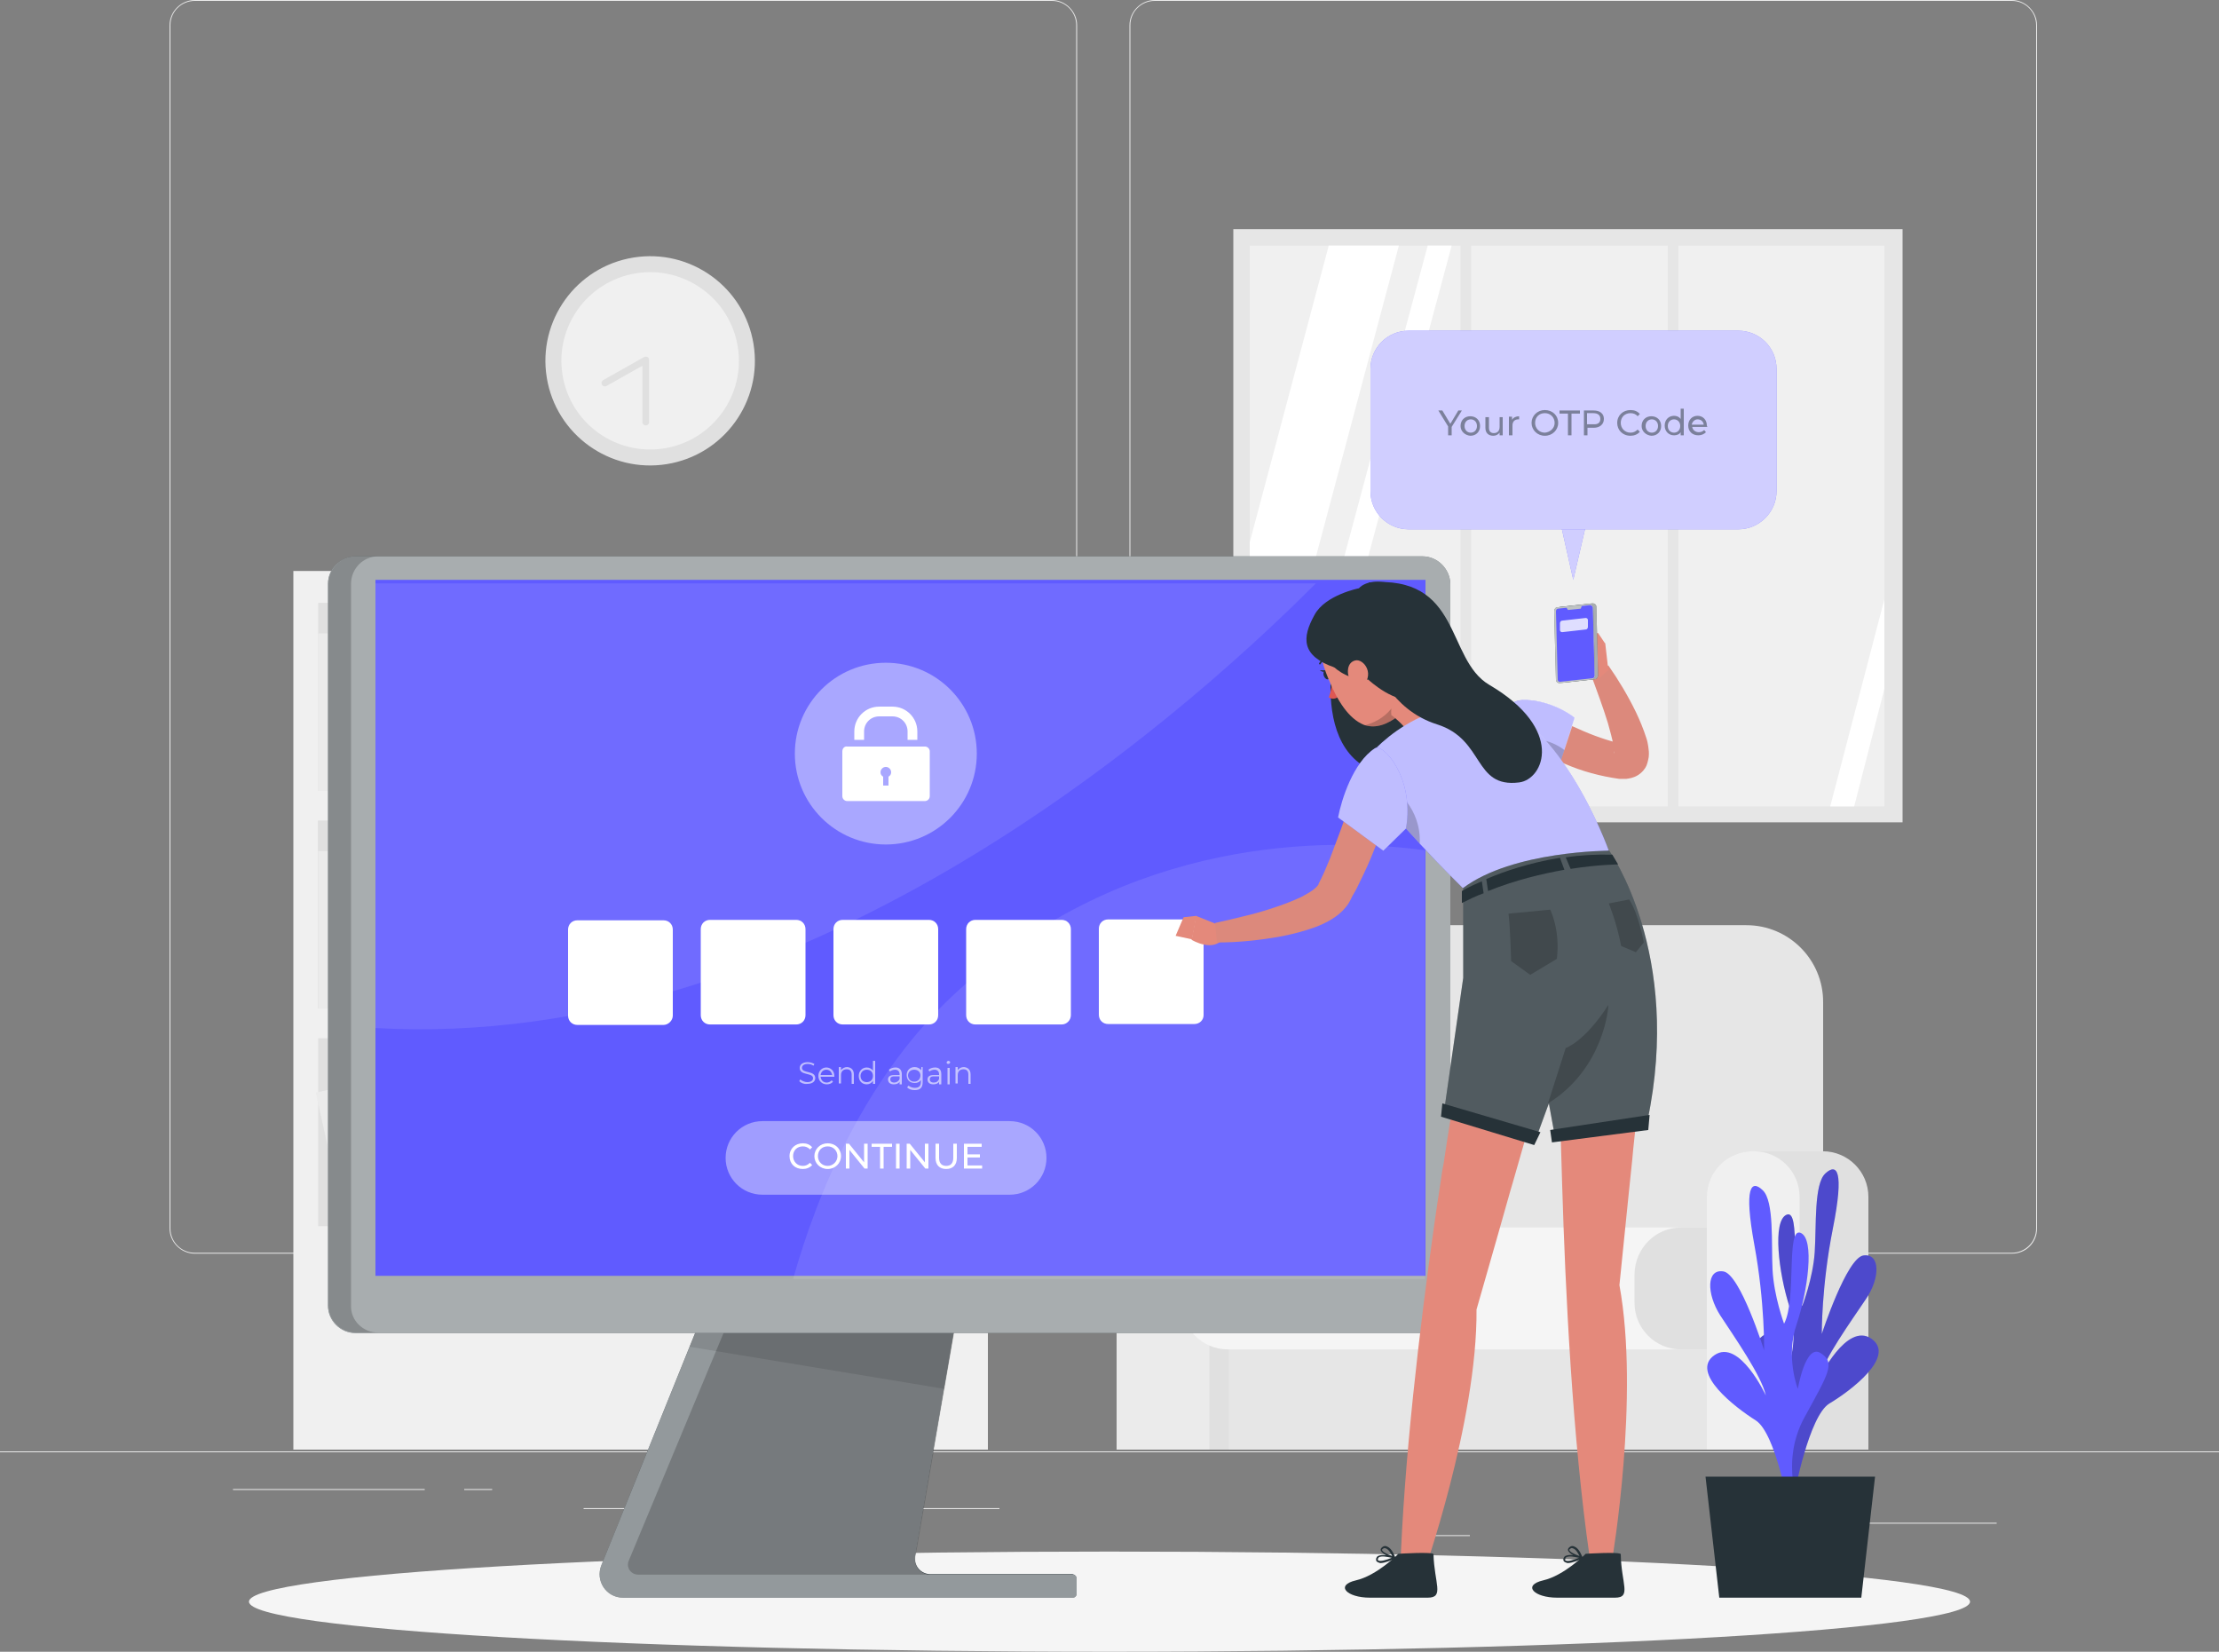 <svg width="657" height="489" viewBox="0 0 657 489" fill="none" xmlns="http://www.w3.org/2000/svg">
<rect x="0" y="0" width="657" height="489" fill="#808080" stroke="none"/>
<g clip-path="url(#clip0_33_2143)">
<path d="M657 429.68H0V429.942H657V429.68Z" fill="#EBEBEB"/>
<path d="M591.169 450.809H547.675V451.072H591.169V450.809Z" fill="#EBEBEB"/>
<path d="M435.197 454.484H423.765V454.746H435.197V454.484Z" fill="#EBEBEB"/>
<path d="M546.361 438.735H521.132V438.998H546.361V438.735Z" fill="#EBEBEB"/>
<path d="M125.75 440.835H68.985V441.097H125.75V440.835Z" fill="#EBEBEB"/>
<path d="M145.723 440.835H137.444V441.097H145.723V440.835Z" fill="#EBEBEB"/>
<path d="M295.913 446.478H172.791V446.741H295.913V446.478Z" fill="#EBEBEB"/>
<path d="M311.418 371.147H57.685C53.611 371.147 50.195 367.734 50.195 363.666V7.481C50.195 3.412 53.611 0 57.685 0H311.418C315.491 0 318.908 3.412 318.908 7.481V363.666C318.908 367.866 315.623 371.147 311.418 371.147ZM57.685 0.262C53.743 0.262 50.458 3.412 50.458 7.481V363.666C50.458 367.603 53.611 370.884 57.685 370.884H311.418C315.36 370.884 318.645 367.734 318.645 363.666V7.481C318.645 3.543 315.491 0.262 311.418 0.262H57.685Z" fill="#EBEBEB"/>
<path d="M595.636 371.147H341.903C337.83 371.147 334.413 367.734 334.413 363.666V7.481C334.413 3.412 337.83 0 341.903 0H595.636C599.71 0 603.126 3.412 603.126 7.481V363.666C603.126 367.866 599.841 371.147 595.636 371.147ZM341.903 0.262C337.961 0.262 334.676 3.412 334.676 7.481V363.666C334.676 367.603 337.83 370.884 341.903 370.884H595.636C599.578 370.884 602.863 367.734 602.863 363.666V7.481C602.863 3.543 599.71 0.262 595.636 0.262H341.903Z" fill="#EBEBEB"/>
<path d="M292.496 169.037H86.856V429.155H292.496V169.037Z" fill="#F0F0F0"/>
<path d="M285.401 178.486H94.214V234.132H285.401V178.486Z" fill="#E0E0E0"/>
<path d="M105.12 187.542H94.214V234.132H105.12V187.542Z" fill="#EBEBEB"/>
<path d="M157.549 187.542H146.643V234.132H157.549V187.542Z" fill="#EBEBEB"/>
<path d="M217.228 186.304L206.48 188.153L214.401 234.068L225.149 232.218L217.228 186.304Z" fill="#EBEBEB"/>
<path d="M118.523 193.579H107.617V234.001H118.523V193.579Z" fill="#EBEBEB"/>
<path d="M143.489 193.579H132.583V234.001H143.489V193.579Z" fill="#EBEBEB"/>
<path d="M206.561 193.579H195.655V234.001H206.561V193.579Z" fill="#EBEBEB"/>
<path d="M171.808 192.232L161.161 194.595L169.94 234.055L180.586 231.692L171.808 192.232Z" fill="#EBEBEB"/>
<path d="M127.852 185.18H122.465V234.132H127.852V185.18Z" fill="#EBEBEB"/>
<path d="M192.37 185.18H186.982V234.132H192.37V185.18Z" fill="#EBEBEB"/>
<path d="M94.118 298.557H285.305V242.911L94.118 242.911V298.557Z" fill="#E0E0E0"/>
<path d="M274.406 298.507H285.312V251.917H274.406V298.507Z" fill="#EBEBEB"/>
<path d="M221.957 298.507H232.863V251.917H221.957V298.507Z" fill="#EBEBEB"/>
<path d="M154.354 296.728L165.102 298.577L173.023 252.663L162.275 250.813L154.354 296.728Z" fill="#EBEBEB"/>
<path d="M261.031 298.614H271.938V258.192H261.031V298.614Z" fill="#EBEBEB"/>
<path d="M235.95 298.614H246.856V258.192H235.95V298.614Z" fill="#EBEBEB"/>
<path d="M173.028 298.614H183.934V258.192H173.028V298.614Z" fill="#EBEBEB"/>
<path d="M198.898 296.221L209.545 298.584L218.323 259.124L207.676 256.762L198.898 296.221Z" fill="#EBEBEB"/>
<path d="M251.672 298.555H257.059V249.602H251.672V298.555Z" fill="#EBEBEB"/>
<path d="M187.149 298.555H192.536V249.602H187.149V298.555Z" fill="#EBEBEB"/>
<path d="M105.12 251.981H94.214V298.571H105.12V251.981Z" fill="#EBEBEB"/>
<path d="M118.523 258.018H107.617V298.44H118.523V258.018Z" fill="#EBEBEB"/>
<path d="M143.489 258.018H132.583V298.44H143.489V258.018Z" fill="#EBEBEB"/>
<path d="M127.852 249.618H122.465V298.571H127.852V249.618Z" fill="#EBEBEB"/>
<path d="M285.401 307.364H94.214V363.01H285.401V307.364Z" fill="#E0E0E0"/>
<path d="M214.839 316.419H203.933V363.01H214.839V316.419Z" fill="#EBEBEB"/>
<path d="M274.385 315.195L263.637 317.045L271.558 362.959L282.306 361.11L274.385 315.195Z" fill="#EBEBEB"/>
<path d="M175.813 322.457H164.907V362.878H175.813V322.457Z" fill="#EBEBEB"/>
<path d="M200.648 322.457H189.742V362.878H200.648V322.457Z" fill="#EBEBEB"/>
<path d="M263.72 322.457H252.814V362.878H263.72V322.457Z" fill="#EBEBEB"/>
<path d="M229.097 321.093L218.45 323.456L227.228 362.916L237.875 360.553L229.097 321.093Z" fill="#EBEBEB"/>
<path d="M185.011 314.057H179.624V363.01H185.011V314.057Z" fill="#EBEBEB"/>
<path d="M249.66 314.057H244.273V363.01H249.66V314.057Z" fill="#EBEBEB"/>
<path d="M149.42 315.198L138.672 317.047L146.593 362.962L157.341 361.112L149.42 315.198Z" fill="#EBEBEB"/>
<path d="M138.758 322.457H127.852V362.878H138.758V322.457Z" fill="#EBEBEB"/>
<path d="M104.134 321.101L93.488 323.463L102.266 362.923L112.913 360.56L104.134 321.101Z" fill="#EBEBEB"/>
<path d="M124.699 314.057H119.311V363.01H124.699V314.057Z" fill="#EBEBEB"/>
<path d="M401.164 273.898H517.059C529.674 273.898 539.791 284.134 539.791 296.602V387.027H378.432V296.602C378.432 284.003 388.55 273.898 401.164 273.898Z" fill="#E6E6E6"/>
<path d="M344.137 340.83H364.898C372.388 340.83 378.432 346.867 378.432 354.348V429.155H330.603V354.348C330.603 346.867 336.647 340.83 344.137 340.83Z" fill="#E0E0E0"/>
<path d="M344.137 340.83H344.531C352.021 340.83 358.065 346.867 358.065 354.348V429.155H330.603V354.348C330.603 346.867 336.647 340.83 344.137 340.83Z" fill="#EBEBEB"/>
<path d="M522.972 394.77H363.847V429.155H522.972V394.77Z" fill="#E6E6E6"/>
<path d="M363.584 363.403H517.059C524.68 363.403 530.856 369.572 530.856 377.184V385.714C530.856 393.326 524.68 399.494 517.059 399.494H363.584C355.963 399.494 349.787 393.326 349.787 385.714V377.184C349.918 369.572 356.094 363.403 363.584 363.403Z" fill="#F5F5F5"/>
<path d="M497.743 363.403H516.796C524.417 363.403 530.593 369.572 530.593 377.184V385.714C530.593 393.326 524.417 399.494 516.796 399.494H497.743C490.122 399.494 483.946 393.326 483.946 385.714V377.184C484.078 369.572 490.122 363.403 497.743 363.403Z" fill="#E0E0E0"/>
<path d="M518.899 340.83H539.66C547.15 340.83 553.194 346.867 553.194 354.348V429.155H505.365V354.348C505.365 346.867 511.409 340.83 518.899 340.83Z" fill="#E0E0E0"/>
<path d="M518.899 340.83H519.293C526.783 340.83 532.827 346.867 532.827 354.348V429.155H505.365V354.348C505.365 346.867 511.409 340.83 518.899 340.83Z" fill="#F0F0F0"/>
<path d="M197.463 137.397C214.369 134.656 225.85 118.747 223.106 101.862C220.362 84.977 204.433 73.51 187.528 76.251C170.622 78.991 159.141 94.9 161.885 111.786C164.629 128.671 180.558 140.137 197.463 137.397Z" fill="#E0E0E0"/>
<path d="M196.706 132.733C211.032 130.411 220.762 116.928 218.437 102.619C216.111 88.309 202.612 78.592 188.285 80.914C173.959 83.237 164.229 96.719 166.555 111.029C168.88 125.338 182.379 135.055 196.706 132.733Z" fill="#F0F0F0"/>
<path d="M191.187 124.94V106.567L179.098 113.391" fill="#F0F0F0"/>
<path d="M191.187 124.94V106.567L179.098 113.391" stroke="#E0E0E0" stroke-width="2" stroke-miterlimit="10" stroke-linecap="round" stroke-linejoin="round"/>
<path d="M563.312 67.851H365.161V243.45H563.312V67.851Z" fill="#E6E6E6"/>
<path d="M557.924 72.707H370.022V238.725H557.924V72.707Z" fill="#F0F0F0"/>
<path d="M414.173 72.707L370.022 238.332V160.506L393.412 72.707H414.173Z" fill="white"/>
<path d="M429.809 72.707L385.265 238.725H378.169L422.714 72.707H429.809Z" fill="white"/>
<path d="M557.924 177.436V203.947L548.989 238.725H541.894L557.924 177.436Z" fill="white"/>
<path d="M435.591 69.688H432.438V242.4H435.591V69.688Z" fill="#E6E6E6"/>
<path d="M496.955 69.688H493.801V242.4H496.955V69.688Z" fill="#E6E6E6"/>
<path d="M328.5 489C469.214 489 583.285 482.36 583.285 474.17C583.285 465.979 469.214 459.34 328.5 459.34C187.786 459.34 73.715 465.979 73.715 474.17C73.715 482.36 187.786 489 328.5 489Z" fill="#F5F5F5"/>
<path d="M528.097 441.36C528.097 441.36 534.404 427.711 527.177 414.325C520.081 400.938 517.979 397.788 522.578 395.032C527.177 392.276 529.148 405.794 529.148 405.794C529.148 405.794 532.958 396.476 529.805 386.764C526.651 377.052 524.68 361.304 529.016 359.597C533.353 357.891 529.805 379.283 533.615 386.633C533.615 386.633 536.769 378.496 537.295 370.753C537.82 363.01 537.032 350.542 540.448 347.392C543.865 344.242 546.098 346.473 542.682 363.666C539.266 380.858 539.397 394.901 539.397 394.901C539.397 394.901 546.755 372.328 551.749 371.672C556.742 371.015 556.742 378.365 552.406 384.664C548.201 390.964 539.923 402.382 538.609 408.156C538.609 408.156 546.755 391.226 554.114 396.345C561.472 401.594 547.807 411.831 541.631 415.506C535.586 419.18 531.25 442.41 531.25 442.41L528.097 441.36Z" fill="#605BFF"/>
<path opacity="0.2" d="M528.097 441.36C528.097 441.36 534.404 427.711 527.177 414.325C520.081 400.938 517.979 397.788 522.578 395.032C527.177 392.276 529.148 405.794 529.148 405.794C529.148 405.794 532.958 396.476 529.805 386.764C526.651 377.052 524.68 361.304 529.016 359.597C533.353 357.891 529.805 379.283 533.615 386.633C533.615 386.633 536.769 378.496 537.295 370.753C537.82 363.01 537.032 350.542 540.448 347.392C543.865 344.242 546.098 346.473 542.682 363.666C539.266 380.858 539.397 394.901 539.397 394.901C539.397 394.901 546.755 372.328 551.749 371.672C556.742 371.015 556.742 378.365 552.406 384.664C548.201 390.964 539.923 402.382 538.609 408.156C538.609 408.156 546.755 391.226 554.114 396.345C561.472 401.594 547.807 411.831 541.631 415.506C535.586 419.18 531.25 442.41 531.25 442.41L528.097 441.36Z" fill="black"/>
<path d="M532.959 446.872C532.959 446.872 526.914 433.223 534.141 419.837C541.368 406.581 543.602 403.432 539.003 400.544C534.535 397.788 532.302 411.175 532.302 411.175C532.302 411.175 528.622 401.857 531.907 392.145C535.192 382.433 537.426 366.684 533.09 364.978C528.754 363.272 532.039 384.664 528.228 391.882C528.228 391.882 525.206 383.746 524.812 375.871C524.418 368.128 525.337 355.66 521.921 352.379C518.505 349.098 516.271 351.329 519.424 368.522C522.578 385.714 522.315 399.757 522.315 399.757C522.315 399.757 515.22 377.052 510.226 376.396C505.233 375.609 505.233 382.958 509.307 389.389C513.511 395.82 521.527 407.238 522.841 413.143C522.841 413.143 514.957 396.082 507.598 401.201C500.24 406.319 513.774 416.687 519.819 420.493C525.863 424.299 529.805 447.528 529.805 447.528L532.959 446.872Z" fill="#605BFF"/>
<path d="M504.97 437.16H555.165L551.092 472.989H509.044L504.97 437.16Z" fill="#263238"/>
<path d="M318.776 467.214V471.939C318.776 472.464 318.251 472.989 317.725 472.989H184.485C179.492 472.989 176.207 468.002 178.047 463.408L220.226 358.941L288.423 359.466L286.058 372.984L270.947 460.652C270.421 463.539 272.655 466.033 275.546 466.033H317.594C318.251 466.164 318.776 466.689 318.776 467.214Z" fill="#263238"/>
<path opacity="0.5" d="M318.776 467.214V471.939C318.776 472.464 318.251 472.989 317.725 472.989H184.485C179.492 472.989 176.207 468.002 178.047 463.408L204.195 398.707L220.226 358.941L288.423 359.466L286.058 372.984L279.488 411.175L270.947 460.783C270.421 463.671 272.655 466.164 275.546 466.164H317.594C318.251 466.164 318.776 466.689 318.776 467.214Z" fill="white"/>
<path opacity="0.2" d="M275.677 466.164H188.953C186.719 466.164 185.274 463.933 186.194 461.965L223.248 372.984H286.189L271.078 460.652C270.552 463.671 272.786 466.164 275.677 466.164Z" fill="black"/>
<path opacity="0.1" d="M288.423 359.466L286.189 373.115L279.619 411.175L204.195 398.707L220.226 359.072L288.423 359.466Z" fill="black"/>
<path d="M421.137 164.706H414.435H111.953H105.251C100.784 164.706 97.105 168.381 97.105 172.843V386.502C97.105 390.964 100.784 394.638 105.251 394.638H111.953H414.567H421.268C425.736 394.638 429.415 390.964 429.415 386.502V172.843C429.284 168.381 425.604 164.706 421.137 164.706Z" fill="#263238"/>
<path opacity="0.6" d="M421.137 164.706H414.435H111.953H105.251C100.784 164.706 97.105 168.381 97.105 172.843V386.502C97.105 390.964 100.784 394.638 105.251 394.638H111.953H414.567H421.268C425.736 394.638 429.415 390.964 429.415 386.502V172.843C429.284 168.381 425.604 164.706 421.137 164.706Z" fill="white"/>
<path opacity="0.2" d="M111.953 394.507H105.251C100.784 394.507 97.236 390.833 97.236 386.502V172.843C97.236 168.381 100.915 164.706 105.251 164.706H111.953C107.485 164.706 103.937 168.381 103.937 172.843V386.502C103.806 390.964 107.485 394.507 111.953 394.507Z" fill="black"/>
<path d="M422.057 171.662H111.164V377.709H422.057V171.662Z" fill="#605BFF"/>
<path opacity="0.4" d="M262.274 250.012C277.151 250.012 289.211 237.967 289.211 223.108C289.211 208.249 277.151 196.204 262.274 196.204C247.398 196.204 235.337 208.249 235.337 223.108C235.337 237.967 247.398 250.012 262.274 250.012Z" fill="white"/>
<path d="M255.836 219.039V216.546C255.836 214.052 257.807 212.084 260.303 212.084H264.245C266.742 212.084 268.713 214.052 268.713 216.546V219.039H271.604V216.546C271.604 212.477 268.319 209.196 264.245 209.196H260.303C256.23 209.196 252.945 212.477 252.945 216.546V219.039H255.836Z" fill="white"/>
<path d="M249.397 222.452V235.707C249.397 236.494 250.054 237.151 250.843 237.151H273.838C274.626 237.151 275.283 236.494 275.283 235.707V222.452C275.283 221.664 274.626 221.008 273.838 221.008H250.843C250.054 220.877 249.397 221.533 249.397 222.452ZM263.063 229.932V232.557H261.486V229.932C260.96 229.67 260.698 229.145 260.698 228.62C260.698 227.701 261.486 227.045 262.274 227.045C263.194 227.045 263.851 227.833 263.851 228.62C263.851 229.145 263.588 229.67 263.063 229.932Z" fill="white"/>
<path d="M196.443 303.427H170.951C169.375 303.427 168.192 302.246 168.192 300.671V275.21C168.192 273.635 169.375 272.454 170.951 272.454H196.443C198.02 272.454 199.202 273.635 199.202 275.21V300.671C199.202 302.114 197.888 303.427 196.443 303.427Z" fill="white"/>
<path d="M235.731 303.295H210.24C208.663 303.295 207.48 302.114 207.48 300.539V275.079C207.48 273.504 208.663 272.323 210.24 272.323H235.731C237.308 272.323 238.491 273.504 238.491 275.079V300.539C238.491 302.114 237.308 303.295 235.731 303.295Z" fill="white"/>
<path d="M275.02 303.295H249.528C247.952 303.295 246.769 302.114 246.769 300.539V275.079C246.769 273.504 247.952 272.323 249.528 272.323H275.02C276.597 272.323 277.779 273.504 277.779 275.079V300.539C277.779 302.114 276.597 303.295 275.02 303.295Z" fill="white"/>
<path d="M314.309 303.295H288.817C287.24 303.295 286.058 302.114 286.058 300.539V275.079C286.058 273.504 287.24 272.323 288.817 272.323H314.309C315.885 272.323 317.068 273.504 317.068 275.079V300.539C317.068 301.983 315.885 303.295 314.309 303.295Z" fill="white"/>
<path d="M353.597 303.164H328.106C326.529 303.164 325.346 301.983 325.346 300.408V274.948C325.346 273.373 326.529 272.192 328.106 272.192H353.597C355.174 272.192 356.357 273.373 356.357 274.948V300.539C356.357 301.983 355.174 303.164 353.597 303.164Z" fill="white"/>
<g opacity="0.6">
<path d="M236.651 320.094L236.914 319.569C237.44 319.963 238.228 320.357 239.017 320.357C240.199 320.357 240.725 319.832 240.725 319.176C240.725 317.469 236.783 318.519 236.783 316.157C236.783 315.238 237.571 314.451 239.148 314.451C239.936 314.451 240.593 314.713 241.119 314.976L240.856 315.501C240.331 315.107 239.674 314.976 239.148 314.976C237.965 314.976 237.44 315.501 237.44 316.157C237.44 317.863 241.382 316.813 241.382 319.176C241.382 320.094 240.593 320.882 239.017 320.882C238.097 321.013 237.177 320.619 236.651 320.094Z" fill="white"/>
<path d="M247.032 318.782H242.959C243.09 319.832 243.747 320.488 244.798 320.488C245.324 320.488 245.849 320.225 246.244 319.832L246.638 320.225C246.244 320.75 245.587 321.013 244.798 321.013C243.353 321.013 242.302 319.963 242.302 318.519C242.302 317.076 243.353 316.026 244.667 316.026C245.981 316.026 247.032 317.076 247.032 318.519C247.032 318.519 247.032 318.651 247.032 318.782ZM242.959 318.257H246.375C246.244 317.338 245.587 316.682 244.667 316.682C243.747 316.682 243.09 317.338 242.959 318.257Z" fill="white"/>
<path d="M252.814 318.126V320.882H252.157V318.126C252.157 317.076 251.631 316.551 250.711 316.551C249.66 316.551 249.003 317.207 249.003 318.257V320.75H248.346V315.895H249.003V316.813C249.397 316.288 250.054 315.895 250.843 315.895C252.025 316.026 252.814 316.682 252.814 318.126Z" fill="white"/>
<path d="M259.121 314.057V320.882H258.464V319.963C258.07 320.619 257.413 321.013 256.624 321.013C255.179 321.013 254.259 319.963 254.259 318.519C254.259 317.076 255.31 316.026 256.624 316.026C257.413 316.026 258.07 316.419 258.464 316.944V314.057H259.121ZM258.464 318.519C258.464 317.338 257.675 316.682 256.624 316.682C255.573 316.682 254.785 317.469 254.785 318.519C254.785 319.7 255.573 320.357 256.624 320.357C257.675 320.357 258.464 319.7 258.464 318.519Z" fill="white"/>
<path d="M267.005 317.994V321.013H266.348V320.225C266.085 320.75 265.428 321.013 264.64 321.013C263.588 321.013 262.931 320.488 262.931 319.569C262.931 318.782 263.457 318.257 264.771 318.257H266.348V317.994C266.348 317.207 265.822 316.682 265.034 316.682C264.377 316.682 263.851 316.944 263.457 317.207L263.194 316.682C263.72 316.288 264.377 316.026 265.165 316.026C266.216 316.026 267.005 316.682 267.005 317.994ZM266.348 319.438V318.651H264.771C263.851 318.651 263.588 319.044 263.588 319.569C263.588 320.094 263.983 320.488 264.771 320.488C265.428 320.488 266.085 320.094 266.348 319.438Z" fill="white"/>
<path d="M273.181 316.157V320.357C273.181 322.063 272.392 322.719 270.815 322.719C269.896 322.719 269.107 322.457 268.582 321.932L268.976 321.407C269.501 321.8 270.158 322.063 270.815 322.063C271.998 322.063 272.655 321.538 272.655 320.357V319.7C272.261 320.357 271.604 320.619 270.815 320.619C269.37 320.619 268.45 319.7 268.45 318.257C268.45 316.813 269.501 315.895 270.815 315.895C271.604 315.895 272.261 316.288 272.786 316.813V315.895H273.181V316.157ZM272.524 318.388C272.524 317.338 271.735 316.682 270.684 316.682C269.633 316.682 268.844 317.338 268.844 318.388C268.844 319.438 269.633 320.225 270.684 320.225C271.735 320.225 272.524 319.438 272.524 318.388Z" fill="white"/>
<path d="M278.699 317.994V321.013H278.042V320.225C277.78 320.75 277.123 321.013 276.334 321.013C275.283 321.013 274.626 320.488 274.626 319.569C274.626 318.782 275.152 318.257 276.466 318.257H278.042V317.994C278.042 317.207 277.517 316.682 276.728 316.682C276.071 316.682 275.546 316.944 275.152 317.207L274.889 316.682C275.414 316.288 276.071 316.026 276.86 316.026C278.042 316.026 278.699 316.682 278.699 317.994ZM278.042 319.438V318.651H276.466C275.546 318.651 275.283 319.044 275.283 319.569C275.283 320.094 275.677 320.488 276.466 320.488C277.254 320.488 277.78 320.094 278.042 319.438Z" fill="white"/>
<path d="M280.276 314.582C280.276 314.32 280.539 314.057 280.802 314.057C281.065 314.057 281.327 314.32 281.327 314.451C281.327 314.713 281.065 314.976 280.802 314.976C280.539 314.976 280.276 314.845 280.276 314.582ZM280.539 316.157H281.196V321.013H280.539V316.157Z" fill="white"/>
<path d="M287.372 318.126V320.882H286.715V318.126C286.715 317.076 286.189 316.551 285.269 316.551C284.218 316.551 283.561 317.207 283.561 318.257V320.75H282.904V315.895H283.561V316.813C283.955 316.288 284.612 315.895 285.401 315.895C286.583 316.026 287.372 316.682 287.372 318.126Z" fill="white"/>
</g>
<path opacity="0.4" d="M298.935 353.692H225.745C219.701 353.692 214.839 348.836 214.839 342.799C214.839 336.762 219.701 331.906 225.745 331.906H298.935C304.979 331.906 309.841 336.762 309.841 342.799C309.841 348.836 304.979 353.692 298.935 353.692Z" fill="white"/>
<path d="M233.76 342.274C233.76 340.043 235.469 338.468 237.702 338.468C238.885 338.468 239.805 338.862 240.462 339.649L239.805 340.305C239.279 339.649 238.491 339.386 237.702 339.386C235.994 339.386 234.812 340.568 234.812 342.274C234.812 343.849 235.994 345.161 237.702 345.161C238.491 345.161 239.148 344.899 239.805 344.242L240.462 344.899C239.805 345.686 238.754 346.08 237.702 346.08C235.337 346.08 233.76 344.505 233.76 342.274Z" fill="white"/>
<path d="M241.119 342.274C241.119 340.174 242.827 338.468 245.061 338.468C247.295 338.468 249.003 340.043 249.003 342.274C249.003 344.374 247.295 346.08 245.061 346.08C242.827 346.08 241.119 344.374 241.119 342.274ZM247.952 342.274C247.952 340.699 246.769 339.386 245.061 339.386C243.353 339.386 242.17 340.568 242.17 342.274C242.17 343.849 243.353 345.161 245.061 345.161C246.638 345.161 247.952 343.849 247.952 342.274Z" fill="white"/>
<path d="M256.887 338.599V345.948H255.967L251.499 340.436V345.948H250.448V338.599H251.368L255.836 344.111V338.599H256.887Z" fill="white"/>
<path d="M260.566 339.518H258.07V338.599H264.114V339.518H261.617V345.948H260.566V339.518Z" fill="white"/>
<path d="M265.296 338.599H266.348V345.948H265.296V338.599Z" fill="white"/>
<path d="M274.889 338.599V345.948H273.969L269.501 340.436V345.948H268.45V338.599H269.37L273.838 344.111V338.599H274.889Z" fill="white"/>
<path d="M276.991 342.799V338.599H278.042V342.799C278.042 344.374 278.831 345.161 280.145 345.161C281.459 345.161 282.247 344.374 282.247 342.799V338.599H283.298V342.799C283.298 344.899 282.116 346.08 280.145 346.08C278.174 346.08 276.991 344.899 276.991 342.799Z" fill="white"/>
<path d="M290.788 345.03V345.948H285.401V338.599H290.657V339.518H286.452V341.749H290.131V342.667H286.452V345.03H290.788Z" fill="white"/>
<path opacity="0.1" d="M389.601 172.712C346.633 215.758 236.257 311.432 111.164 304.345V172.712H389.601Z" fill="white"/>
<path opacity="0.1" d="M421.925 251.718V378.627H234.812C242.039 353.035 256.361 317.863 284.218 292.796C334.282 247.65 392.36 247.781 421.925 251.718Z" fill="white"/>
<path d="M461.477 152.37L465.813 171.662L470.281 152.37H461.477Z" fill="#605BFF"/>
<path opacity="0.7" d="M461.477 152.37L465.813 171.662L470.281 152.37H461.477Z" fill="white"/>
<path d="M514.694 156.7H417.064C410.888 156.7 405.763 151.713 405.763 145.414V109.192C405.763 103.023 410.756 97.905 417.064 97.905H514.694C520.87 97.905 525.994 102.892 525.994 109.192V145.414C525.994 151.582 520.87 156.7 514.694 156.7Z" fill="#605BFF"/>
<path opacity="0.7" d="M514.694 156.7H417.064C410.888 156.7 405.763 151.713 405.763 145.414V109.192C405.763 103.023 410.756 97.905 417.064 97.905H514.694C520.87 97.905 525.994 102.892 525.994 109.192V145.414C525.994 151.582 520.87 156.7 514.694 156.7Z" fill="white"/>
<g opacity="0.5">
<path d="M429.809 126.381V128.874H428.758V126.25L425.867 121.525H427.05L429.415 125.462L431.78 121.525H432.832L429.809 126.381Z" fill="#263238"/>
<path d="M432.438 126.118C432.438 124.412 433.62 123.231 435.328 123.231C437.036 123.231 438.219 124.412 438.219 126.118C438.219 127.824 437.036 129.006 435.328 129.006C433.751 128.874 432.438 127.693 432.438 126.118ZM437.299 126.118C437.299 124.937 436.511 124.15 435.46 124.15C434.408 124.15 433.62 124.937 433.62 126.118C433.62 127.3 434.408 128.087 435.46 128.087C436.511 128.087 437.299 127.3 437.299 126.118Z" fill="#263238"/>
<path d="M444.92 123.362V128.874H444.001V128.087C443.606 128.612 442.949 129.006 442.161 129.006C440.716 129.006 439.796 128.218 439.796 126.643V123.494H440.847V126.643C440.847 127.693 441.373 128.218 442.292 128.218C443.344 128.218 444.001 127.562 444.001 126.381V123.494H444.92V123.362Z" fill="#263238"/>
<path d="M449.782 123.231V124.15C449.651 124.15 449.651 124.15 449.519 124.15C448.468 124.15 447.811 124.806 447.811 125.987V128.874H446.76V123.362H447.68V124.281C448.074 123.625 448.862 123.231 449.782 123.231Z" fill="#263238"/>
<path d="M453.461 125.2C453.461 123.1 455.17 121.394 457.403 121.394C459.637 121.394 461.345 122.969 461.345 125.2C461.345 127.3 459.637 129.006 457.403 129.006C455.17 129.006 453.461 127.3 453.461 125.2ZM460.294 125.2C460.294 123.625 459.112 122.312 457.403 122.312C455.695 122.312 454.513 123.494 454.513 125.2C454.513 126.775 455.695 128.087 457.403 128.087C458.98 127.956 460.294 126.775 460.294 125.2Z" fill="#263238"/>
<path d="M464.236 122.444H461.74V121.525H467.784V122.444H465.287V128.874H464.236V122.444Z" fill="#263238"/>
<path d="M474.88 124.019C474.88 125.593 473.697 126.643 471.857 126.643H470.018V128.874H468.967V121.525H471.857C473.697 121.525 474.88 122.444 474.88 124.019ZM473.828 124.019C473.828 122.969 473.171 122.312 471.726 122.312H469.886V125.593H471.726C473.171 125.725 473.828 125.068 473.828 124.019Z" fill="#263238"/>
<path d="M478.822 125.2C478.822 122.969 480.53 121.394 482.764 121.394C483.946 121.394 484.866 121.787 485.523 122.575L484.866 123.231C484.34 122.575 483.552 122.312 482.764 122.312C481.055 122.312 479.873 123.494 479.873 125.2C479.873 126.775 481.055 128.087 482.764 128.087C483.552 128.087 484.209 127.824 484.866 127.168L485.523 127.824C484.866 128.612 483.815 129.006 482.764 129.006C480.398 129.006 478.822 127.3 478.822 125.2Z" fill="#263238"/>
<path d="M486.049 126.118C486.049 124.412 487.231 123.231 488.939 123.231C490.648 123.231 491.83 124.412 491.83 126.118C491.83 127.824 490.648 129.006 488.939 129.006C487.363 128.874 486.049 127.693 486.049 126.118ZM490.91 126.118C490.91 124.937 490.122 124.15 489.071 124.15C488.02 124.15 487.231 124.937 487.231 126.118C487.231 127.3 488.02 128.087 489.071 128.087C490.122 128.087 490.91 127.3 490.91 126.118Z" fill="#263238"/>
<path d="M498.532 121.131V128.874H497.612V127.956C497.218 128.612 496.429 128.874 495.641 128.874C494.064 128.874 492.881 127.693 492.881 125.987C492.881 124.281 494.064 123.1 495.641 123.1C496.429 123.1 497.086 123.362 497.612 124.019V121H498.532V121.131ZM497.48 126.118C497.48 124.937 496.692 124.15 495.641 124.15C494.59 124.15 493.801 124.937 493.801 126.118C493.801 127.3 494.59 128.087 495.641 128.087C496.692 128.087 497.48 127.3 497.48 126.118Z" fill="#263238"/>
<path d="M505.496 126.381H501.028C501.16 127.3 501.948 127.956 502.999 127.956C503.656 127.956 504.182 127.693 504.576 127.3L505.102 127.956C504.576 128.481 503.788 128.874 502.868 128.874C501.028 128.874 499.846 127.693 499.846 125.987C499.846 124.281 501.028 123.1 502.605 123.1C504.182 123.1 505.365 124.281 505.365 125.987C505.496 126.25 505.496 126.381 505.496 126.381ZM500.897 125.725H504.445C504.313 124.806 503.656 124.15 502.605 124.15C501.817 124.15 501.028 124.806 500.897 125.725Z" fill="#263238"/>
</g>
<path d="M455.038 208.803L456.352 209.721L457.798 210.64C458.849 211.296 459.9 211.821 460.82 212.477C462.922 213.659 465.025 214.84 467.258 215.758C471.595 217.727 476.062 219.302 480.661 220.352H480.924C481.055 220.352 481.055 220.352 481.055 220.352C480.924 220.352 480.924 220.352 480.793 220.352C480.53 220.352 479.873 220.483 479.216 220.877C478.559 221.271 478.033 221.927 477.902 222.32C477.77 222.714 477.77 222.977 477.77 222.977C477.77 223.108 477.902 222.714 477.902 222.32C477.902 221.927 477.902 221.402 477.77 220.877C477.376 218.777 476.719 216.415 476.062 214.052C474.617 209.328 472.777 204.472 471.069 199.747L476.194 196.991C479.216 201.322 481.975 205.915 484.34 210.771C485.523 213.265 486.574 215.758 487.494 218.646C487.757 219.433 487.888 220.221 488.02 221.008C488.151 221.927 488.282 222.845 488.151 224.158C488.02 224.814 487.888 225.601 487.494 226.651C487.1 227.57 486.18 228.751 484.866 229.539C483.552 230.326 482.369 230.457 481.45 230.589C480.924 230.589 480.53 230.589 480.136 230.589H479.741H479.479C473.828 229.801 468.441 228.357 463.316 226.126C460.82 225.076 458.192 223.895 455.827 222.583C454.644 221.927 453.461 221.139 452.279 220.483C451.753 220.089 451.096 219.696 450.571 219.302C449.914 218.908 449.388 218.514 448.731 217.99L455.038 208.803Z" fill="#DC897C"/>
<path d="M453.593 207.359C461.214 208.278 466.207 212.478 466.207 212.478L460.951 228.751C460.951 228.751 435.46 205.259 453.593 207.359Z" fill="#605BFF"/>
<path opacity="0.6" d="M453.593 221.139C457.272 225.339 460.951 228.751 460.951 228.751L463.185 222.058L466.339 212.477C466.339 212.477 461.214 208.147 453.724 207.359C442.424 206.047 447.811 214.446 453.593 221.139Z" fill="white"/>
<path opacity="0.2" d="M453.593 221.139C457.272 225.339 460.951 228.751 460.951 228.751L463.185 222.058C458.586 218.515 453.593 218.777 453.593 218.777C453.461 219.564 453.461 220.352 453.593 221.139Z" fill="black"/>
<path d="M396.828 183.342C396.828 183.342 384.608 223.895 410.362 229.407C436.117 234.788 438.745 216.152 438.745 216.152C438.745 216.152 417.721 184.261 396.828 183.342Z" fill="#263238"/>
<path d="M390.784 196.466C390.784 196.466 392.098 194.104 394.332 193.973" stroke="#263238" stroke-width="0.482" stroke-miterlimit="10" stroke-linecap="round" stroke-linejoin="round"/>
<path d="M394.463 201.847C394.463 201.847 394.2 204.603 393.412 206.44C393.412 206.44 394.594 207.359 396.04 206.44L394.463 201.847Z" fill="#DE5753"/>
<path d="M391.966 200.141C392.229 200.797 392.886 201.322 393.28 201.06C393.806 200.928 393.937 200.141 393.675 199.485C393.412 198.828 392.755 198.304 392.361 198.566C391.835 198.697 391.704 199.353 391.966 200.141Z" fill="#263238"/>
<path d="M392.623 198.435H390.784C390.784 198.435 392.098 199.485 392.623 198.435Z" fill="#263238"/>
<path d="M418.115 206.965C418.115 207.097 417.984 207.228 417.984 207.228C417.852 207.49 417.721 207.622 417.589 207.884C416.801 209.196 415.881 210.509 414.567 211.559C410.625 214.709 407.209 215.627 404.187 214.709C404.055 214.709 403.924 214.577 403.792 214.577C399.325 212.74 395.908 207.49 393.149 200.535C391.835 197.385 391.047 194.366 390.915 191.873V191.742C390.915 191.61 390.915 191.479 390.915 191.348C390.784 187.804 392.098 184.917 395.12 182.424C396.171 181.636 397.485 180.849 398.931 180.061C411.939 173.762 424.685 194.498 418.115 206.965Z" fill="#E4897B"/>
<path opacity="0.2" d="M417.589 207.884C416.801 209.196 415.881 210.509 414.567 211.559C410.625 214.709 407.209 215.627 404.187 214.709C406.552 214.052 409.442 212.74 411.676 210.115C413.122 208.54 415.224 207.884 417.589 207.884Z" fill="black"/>
<path d="M390.784 191.742C390.784 191.742 394.463 201.322 405.106 201.191C405.106 201.191 413.516 209.065 419.166 206.572C426.919 203.159 428.495 189.248 420.611 179.405C410.494 166.806 388.287 175.862 390.784 191.742Z" fill="#263238"/>
<path d="M399.456 200.666C398.799 199.222 398.799 196.204 401.164 195.547C403.661 194.76 407.734 199.878 402.61 203.947C401.821 204.472 400.901 203.684 399.456 200.666Z" fill="#E4897B"/>
<path d="M402.347 174.155C402.347 174.155 392.361 176.124 389.207 182.03C385.396 188.854 385.265 194.235 395.251 197.647C395.251 197.647 407.866 185.836 413.253 184.523C418.641 183.211 422.977 182.948 422.977 182.948C419.298 172.712 406.289 169.824 402.347 174.155Z" fill="#263238"/>
<path d="M411.939 211.69C411.939 211.69 418.772 216.415 420.611 224.158L441.898 211.69C441.898 211.69 425.21 207.884 422.32 201.453C422.32 201.585 411.151 203.028 411.939 211.69Z" fill="#E4897B"/>
<path d="M433.094 262.874C433.094 262.874 405.5 235.838 402.478 227.308C402.478 227.308 414.041 209.196 437.299 208.54C460.557 207.753 476.325 251.849 476.325 251.849L433.094 262.874Z" fill="#605BFF"/>
<path opacity="0.6" d="M476.325 251.849L433.094 262.874C433.094 262.874 427.05 256.968 420.349 249.75C418.246 247.519 416.144 245.156 414.041 242.794C408.523 236.626 403.661 230.457 402.61 227.176C402.61 227.176 414.173 209.065 437.431 208.409C460.557 207.753 476.325 251.849 476.325 251.849Z" fill="white"/>
<path d="M407.34 196.597C407.34 196.597 411.413 209.984 425.473 214.446C439.664 218.908 436.117 233.345 449.782 231.638C457.141 230.72 463.316 215.89 440.978 202.766C427.97 195.154 432.963 170.087 405.238 172.449C405.238 172.449 411.019 189.51 407.34 196.597Z" fill="#263238"/>
<path d="M421.137 466.952L414.567 465.508C415.618 432.698 420.349 393.064 424.554 363.272C425.211 358.547 425.868 354.217 426.525 350.017C426.787 348.048 427.05 346.211 427.444 344.374C428.758 335.449 429.941 328.362 430.729 324.031C431.255 320.882 431.518 319.044 431.518 319.044L455.17 324.819L453.462 330.725L447.811 350.411L447.154 352.642L443.475 365.634L437.168 387.683C437.431 421.018 421.137 466.952 421.137 466.952Z" fill="#E4897B"/>
<path d="M477.376 461.44L470.675 461.046C465.55 425.742 463.448 381.646 462.528 350.936C462.397 346.211 462.265 341.749 462.134 337.68C462.134 337.418 462.134 337.287 462.134 337.024C462.003 329.019 461.871 322.719 461.871 318.651C461.871 315.501 461.871 313.795 461.871 313.795L486.18 315.37L485.129 325.475L483.552 340.305L483.289 343.192L482.238 353.298L479.479 380.465C485.523 413.406 477.376 461.44 477.376 461.44Z" fill="#E4897B"/>
<path d="M479.873 460.127C479.873 459.34 469.492 459.996 469.492 459.996C469.492 459.996 463.185 466.427 456.878 467.87C450.702 469.314 454.118 472.989 461.083 472.989C468.047 472.989 473.303 472.989 478.165 472.989C483.158 472.989 480.004 468.789 479.873 460.127Z" fill="#263238"/>
<path d="M463.185 462.358C462.922 462.227 462.791 461.833 462.922 461.308C463.054 461.046 463.185 460.783 463.448 460.652C463.973 460.39 464.893 460.258 465.813 460.39C465.025 459.996 464.236 459.34 464.236 458.815C464.236 458.421 464.499 458.159 464.893 457.896C465.287 457.634 465.813 457.634 466.207 457.896C467.653 458.421 468.441 460.915 468.572 461.046C468.572 461.177 468.572 461.177 468.572 461.308C468.572 461.308 468.572 461.308 468.441 461.44C467.915 461.702 465.55 462.752 464.105 462.752C463.711 462.621 463.316 462.49 463.185 462.358ZM463.711 461.046C463.579 461.177 463.448 461.308 463.448 461.44C463.316 461.833 463.448 461.965 463.579 461.965C464.105 462.358 465.944 461.833 467.521 461.177C466.207 460.915 464.499 460.521 463.711 461.046ZM465.025 458.421C464.893 458.552 464.63 458.684 464.63 458.815C464.63 459.34 466.076 460.127 467.653 460.652C467.258 459.865 466.601 458.684 465.813 458.421C465.682 458.421 465.55 458.29 465.419 458.29C465.419 458.29 465.156 458.29 465.025 458.421Z" fill="#263238"/>
<path d="M424.422 460.127C424.422 459.34 414.041 459.996 414.041 459.996C414.041 459.996 407.734 466.427 401.427 467.87C395.251 469.314 398.668 472.989 405.632 472.989C412.596 472.989 417.852 472.989 422.714 472.989C427.707 472.989 424.685 468.789 424.422 460.127Z" fill="#263238"/>
<path d="M407.734 462.358C407.471 462.227 407.34 461.833 407.471 461.308C407.603 461.046 407.734 460.783 407.997 460.652C408.523 460.39 409.442 460.258 410.362 460.39C409.574 459.996 408.785 459.34 408.785 458.815C408.785 458.421 409.048 458.159 409.442 457.896C409.837 457.634 410.362 457.634 410.756 457.896C412.202 458.421 412.99 460.915 413.122 461.046C413.122 461.177 413.122 461.177 413.122 461.308C413.122 461.308 413.122 461.308 412.99 461.44C412.465 461.702 410.099 462.752 408.654 462.752C408.26 462.621 407.866 462.49 407.734 462.358ZM408.26 461.046C408.128 461.177 407.997 461.308 407.997 461.44C407.866 461.833 407.997 461.965 408.128 461.965C408.654 462.358 410.494 461.833 412.07 461.177C410.756 460.915 409.048 460.521 408.26 461.046ZM409.574 458.421C409.442 458.552 409.18 458.684 409.18 458.815C409.18 459.34 410.625 460.127 412.202 460.652C411.808 459.865 411.151 458.684 410.362 458.421C410.231 458.421 410.099 458.29 409.968 458.29C409.968 458.29 409.837 458.29 409.574 458.421Z" fill="#263238"/>
<path d="M427.576 328.887L433.226 289.515V262.874C447.943 251.849 476.457 251.849 476.457 251.849C476.457 251.849 498.269 282.166 487.757 331.906L460.294 335.974L458.586 326.656L455.17 335.974L427.576 328.887Z" fill="#263238"/>
<path opacity="0.2" d="M427.576 328.887L433.226 289.515V262.874C447.943 251.849 476.457 251.849 476.457 251.849C476.457 251.849 498.269 282.166 487.757 331.906L460.294 335.974L458.586 326.656L455.17 335.974L427.576 328.887Z" fill="white"/>
<path opacity="0.2" d="M458.323 326.656L463.579 310.251C463.579 310.251 469.098 308.545 476.194 297.521C476.325 297.521 475.142 316.288 458.323 326.656Z" fill="black"/>
<path opacity="0.2" d="M446.629 270.486L458.98 269.304C458.98 269.304 462.002 275.21 460.951 283.872L453.067 288.597L447.417 284.528C447.417 284.528 447.154 274.16 446.629 270.486Z" fill="black"/>
<path opacity="0.2" d="M476.325 267.467C476.325 267.467 478.559 272.717 480.004 280.066L484.34 281.903L486.706 279.016C486.706 279.016 485.129 270.486 482.369 266.286L476.325 267.467Z" fill="black"/>
<path d="M427.05 326.656L456.089 335.187L454.25 338.993L426.656 330.593L427.05 326.656Z" fill="#263238"/>
<path d="M458.98 334.531L459.506 338.205L488.02 334.531L488.414 330.068L458.98 334.531Z" fill="#263238"/>
<path d="M465.025 257.23C473.434 255.918 479.084 255.918 479.084 255.918L477.376 253.031C472.646 252.899 467.915 253.162 463.579 253.818L465.025 257.23Z" fill="#263238"/>
<path d="M438.745 260.905C434.934 262.48 432.832 263.792 432.832 263.792V267.336C434.934 266.286 437.036 265.236 439.27 264.448L438.745 260.905Z" fill="#263238"/>
<path d="M440.584 263.792C448.731 260.511 456.615 258.674 463.185 257.493L461.871 253.949C452.936 255.393 445.183 258.018 440.059 260.249L440.584 263.792Z" fill="#263238"/>
<path d="M361.613 274.16L354.123 271.142L352.809 278.229C352.809 278.229 359.51 282.297 362.401 277.441L361.613 274.16Z" fill="#E4897B"/>
<path d="M350.444 271.535L348.079 277.048L352.94 278.097L354.254 271.142L350.444 271.535Z" fill="#E4897B"/>
<path d="M476.194 198.435L475.274 190.429L468.441 192.66C468.441 192.66 468.047 200.535 473.566 200.666L476.194 198.435Z" fill="#E4897B"/>
<path d="M473.172 187.411L467.259 187.936L468.573 192.791L475.274 190.56L473.172 187.411Z" fill="#E4897B"/>
<path opacity="0.2" d="M420.349 249.75C418.246 247.519 416.144 245.156 414.042 242.794C413.253 237.938 412.728 233.607 412.728 233.607C412.728 233.607 420.874 239.119 420.349 249.75Z" fill="black"/>
<path d="M413.516 231.376C412.727 234.657 411.808 237.676 410.888 240.694C409.968 243.713 408.785 246.731 407.603 249.75C406.42 252.768 405.238 255.655 403.792 258.674C403.135 260.118 402.347 261.561 401.69 263.005C401.296 263.792 400.901 264.448 400.507 265.105L399.982 266.155L399.719 266.68C399.587 266.942 399.325 267.336 399.193 267.598C397.616 269.829 395.908 271.142 394.2 272.192C392.492 273.242 390.915 273.898 389.207 274.554C385.922 275.735 382.768 276.523 379.483 277.179C373.045 278.36 366.737 279.016 360.299 279.016L359.773 273.242C362.664 272.585 365.686 271.929 368.708 271.142C371.599 270.486 374.621 269.567 377.381 268.648C380.14 267.729 382.9 266.68 385.396 265.498C386.579 264.842 387.761 264.186 388.681 263.53C389.601 262.874 390.258 262.086 390.389 261.824V261.692L390.652 261.167L391.178 260.118C391.441 259.461 391.835 258.805 392.098 258.149C392.623 256.837 393.28 255.393 393.806 254.081C394.857 251.324 395.908 248.437 396.959 245.681C398.011 242.794 398.93 239.907 399.719 237.151C400.639 234.263 401.427 231.376 402.215 228.62L413.516 231.376Z" fill="#DC897C"/>
<path d="M407.077 221.533C400.639 225.733 397.222 236.626 396.171 242.006L409.574 251.849L416.275 245.287C418.903 230.195 409.443 219.958 407.077 221.533Z" fill="#605BFF"/>
<path opacity="0.6" d="M407.077 221.533C400.639 225.733 397.222 236.626 396.171 242.006L409.574 251.849L416.275 245.287C418.903 230.195 409.443 219.958 407.077 221.533Z" fill="white"/>
<path d="M472.252 201.06L462.659 202.109C462.134 202.109 461.608 201.716 461.608 201.06L461.083 180.849C461.083 180.192 461.477 179.667 462.002 179.667L471.595 178.618C472.12 178.618 472.646 179.011 472.646 179.667L473.171 199.878C473.171 200.403 472.777 201.06 472.252 201.06Z" fill="#263238"/>
<path opacity="0.6" d="M472.252 201.06L462.659 202.109C462.134 202.109 461.608 201.716 461.608 201.06L461.083 180.849C461.083 180.192 461.477 179.667 462.002 179.667L471.595 178.618C472.12 178.618 472.646 179.011 472.646 179.667L473.171 199.878C473.171 200.403 472.777 201.06 472.252 201.06Z" fill="white"/>
<path d="M471.332 201.191L461.74 202.241C461.214 202.241 460.688 201.847 460.688 201.191L460.163 180.98C460.163 180.324 460.557 179.799 461.083 179.799L470.675 178.749C471.2 178.749 471.726 179.143 471.726 179.799L472.252 200.01C472.383 200.535 471.989 201.06 471.332 201.191Z" fill="#263238"/>
<path opacity="0.7" d="M471.332 201.191L461.74 202.241C461.214 202.241 460.688 201.847 460.688 201.191L460.163 180.98C460.163 180.324 460.557 179.799 461.083 179.799L470.675 178.749C471.2 178.749 471.726 179.143 471.726 179.799L472.252 200.01C472.383 200.535 471.989 201.06 471.332 201.191Z" fill="white"/>
<path d="M470.806 179.143L468.31 179.405L468.047 180.192L464.236 180.586L463.842 179.93L461.345 180.192C460.951 180.192 460.688 180.586 460.688 180.98L461.214 201.191C461.214 201.585 461.477 201.847 461.871 201.847L471.463 200.797C471.857 200.797 472.12 200.403 472.12 200.01L471.595 179.799C471.463 179.405 471.069 179.143 470.806 179.143Z" fill="#605BFF"/>
<path opacity="0.8" d="M469.492 186.361L462.528 187.148C462.134 187.148 461.871 186.886 461.871 186.492V184.523C461.871 184.13 462.134 183.736 462.528 183.736L469.492 182.948C469.886 182.948 470.149 183.211 470.149 183.605V185.573C470.149 185.967 469.886 186.361 469.492 186.361Z" fill="white"/>
</g>
<defs>
<clipPath id="clip0_33_2143">
<rect width="657" height="489" fill="white"/>
</clipPath>
</defs>
</svg>
